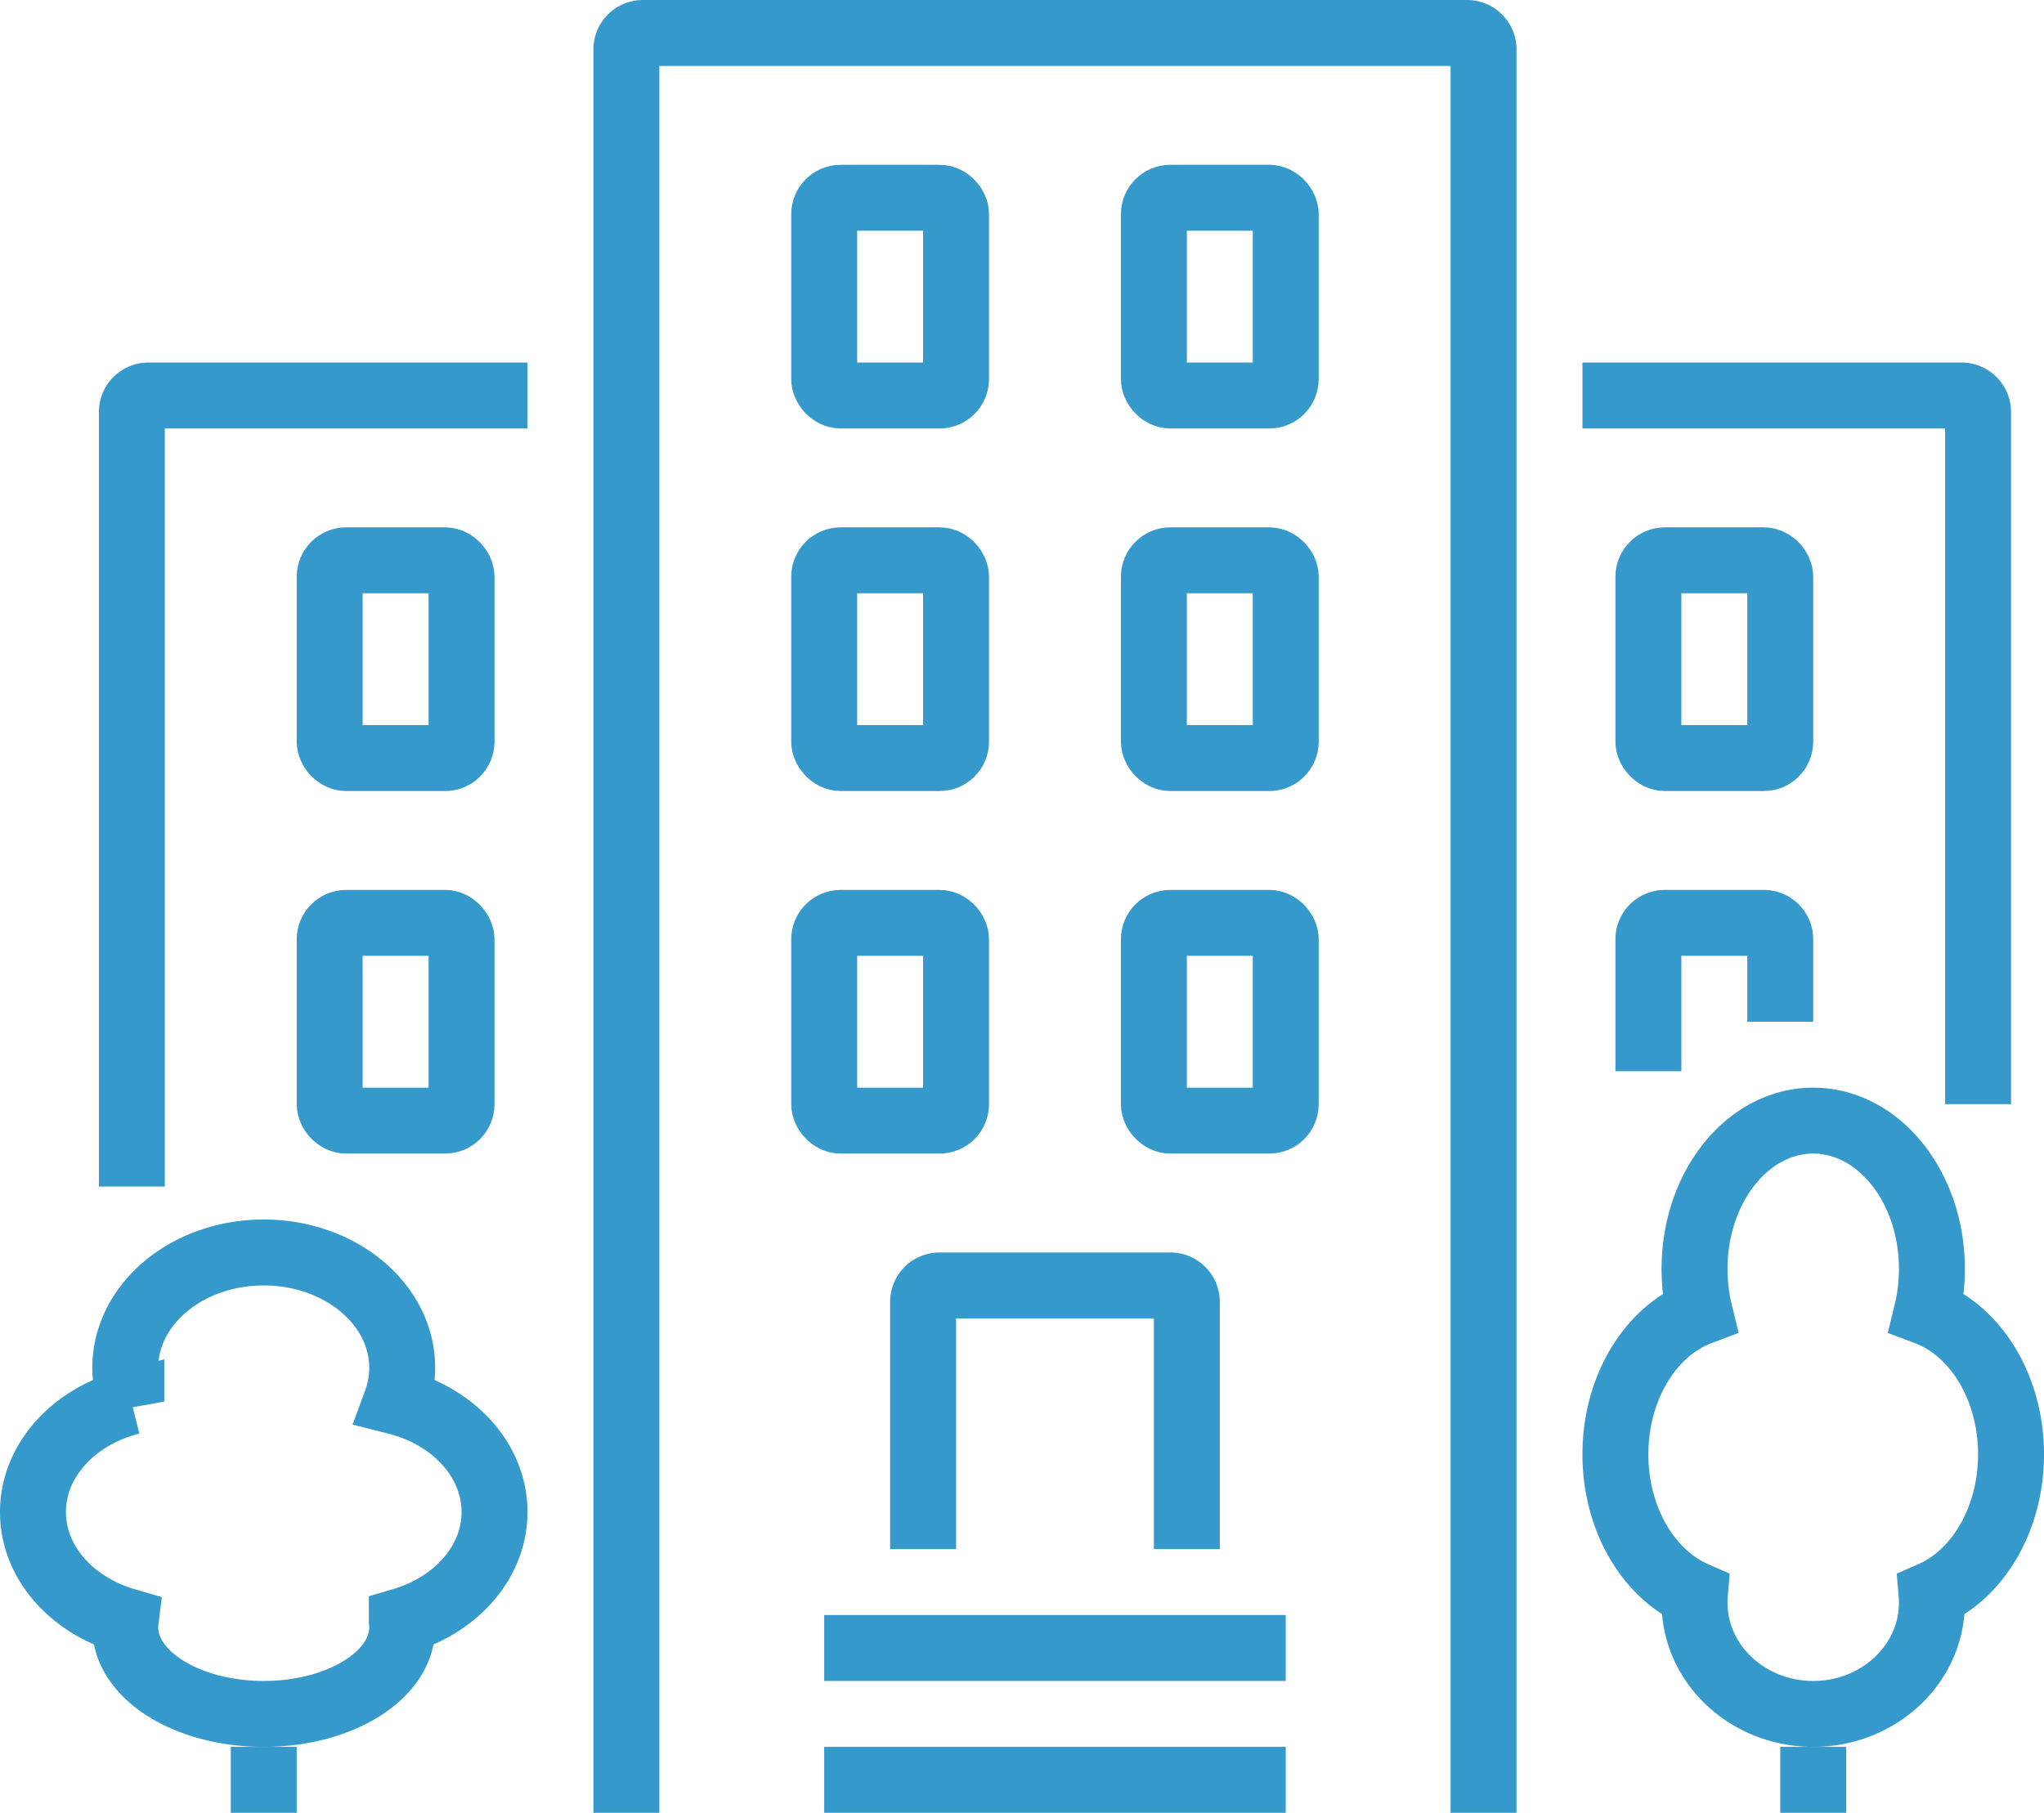 <svg width="62" height="55" xmlns="http://www.w3.org/2000/svg"><g transform="translate(1 1)" stroke="#3599CC" stroke-width="2" fill="none" fill-rule="evenodd"><path d="M49 31.5v-4a.5.5 0 0 1 .5-.5h3a.5.5 0 0 1 .5.5V30"/><rect x="9" y="27" width="4" height="6" rx=".5"/><rect x="34" y="27" width="4" height="6" rx=".5"/><path d="M27 46v-7.5a.5.5 0 0 1 .5-.5h7a.5.5 0 0 1 .5.5V46"/><path d="M18 54V.5a.5.5 0 0 1 .5-.5h25a.5.5 0 0 1 .5.5V54M3 35V11.5a.5.5 0 0 1 .5-.5H15M24 49h14M24 53h14M54 52v2M7 52v2M59 32.5v-21a.5.5 0 0 0-.5-.5H47"/><rect x="24" y="27" width="4" height="6" rx=".5"/><rect x="49" y="16" width="4" height="6" rx=".5"/><rect x="9" y="16" width="4" height="6" rx=".5"/><rect x="34" y="16" width="4" height="6" rx=".5"/><rect x="24" y="16" width="4" height="6" rx=".5"/><rect x="34" y="5" width="4" height="6" rx=".5"/><rect x="24" y="5" width="4" height="6" rx=".5"/><path d="M57.59 47.373c.007.083.01.167.01.252C57.6 49.489 55.988 51 54 51s-3.6-1.511-3.6-3.375c0-.085.003-.169.01-.252C49.006 46.76 48 45.09 48 43.125c0-2.032 1.077-3.749 2.557-4.308A5.547 5.547 0 0 1 50.4 37.5c0-2.485 1.612-4.5 3.6-4.5s3.6 2.015 3.6 4.5c0 .458-.055.9-.157 1.317 1.48.559 2.557 2.276 2.557 4.308 0 1.964-1.006 3.634-2.41 4.248zM11.188 48.18c.008.064.012.13.012.195C11.2 49.825 9.32 51 7 51c-2.32 0-4.2-1.175-4.2-2.625 0-.066.004-.131.012-.196C1.174 47.701 0 46.403 0 44.875c0-1.58 1.257-2.916 2.983-3.35A2.965 2.965 0 0 1 2.8 40.5C2.8 38.567 4.68 37 7 37c2.32 0 4.2 1.567 4.2 3.5 0 .356-.064.7-.183 1.024 1.726.435 2.983 1.77 2.983 3.351 0 1.528-1.174 2.826-2.812 3.304z"/></g></svg>